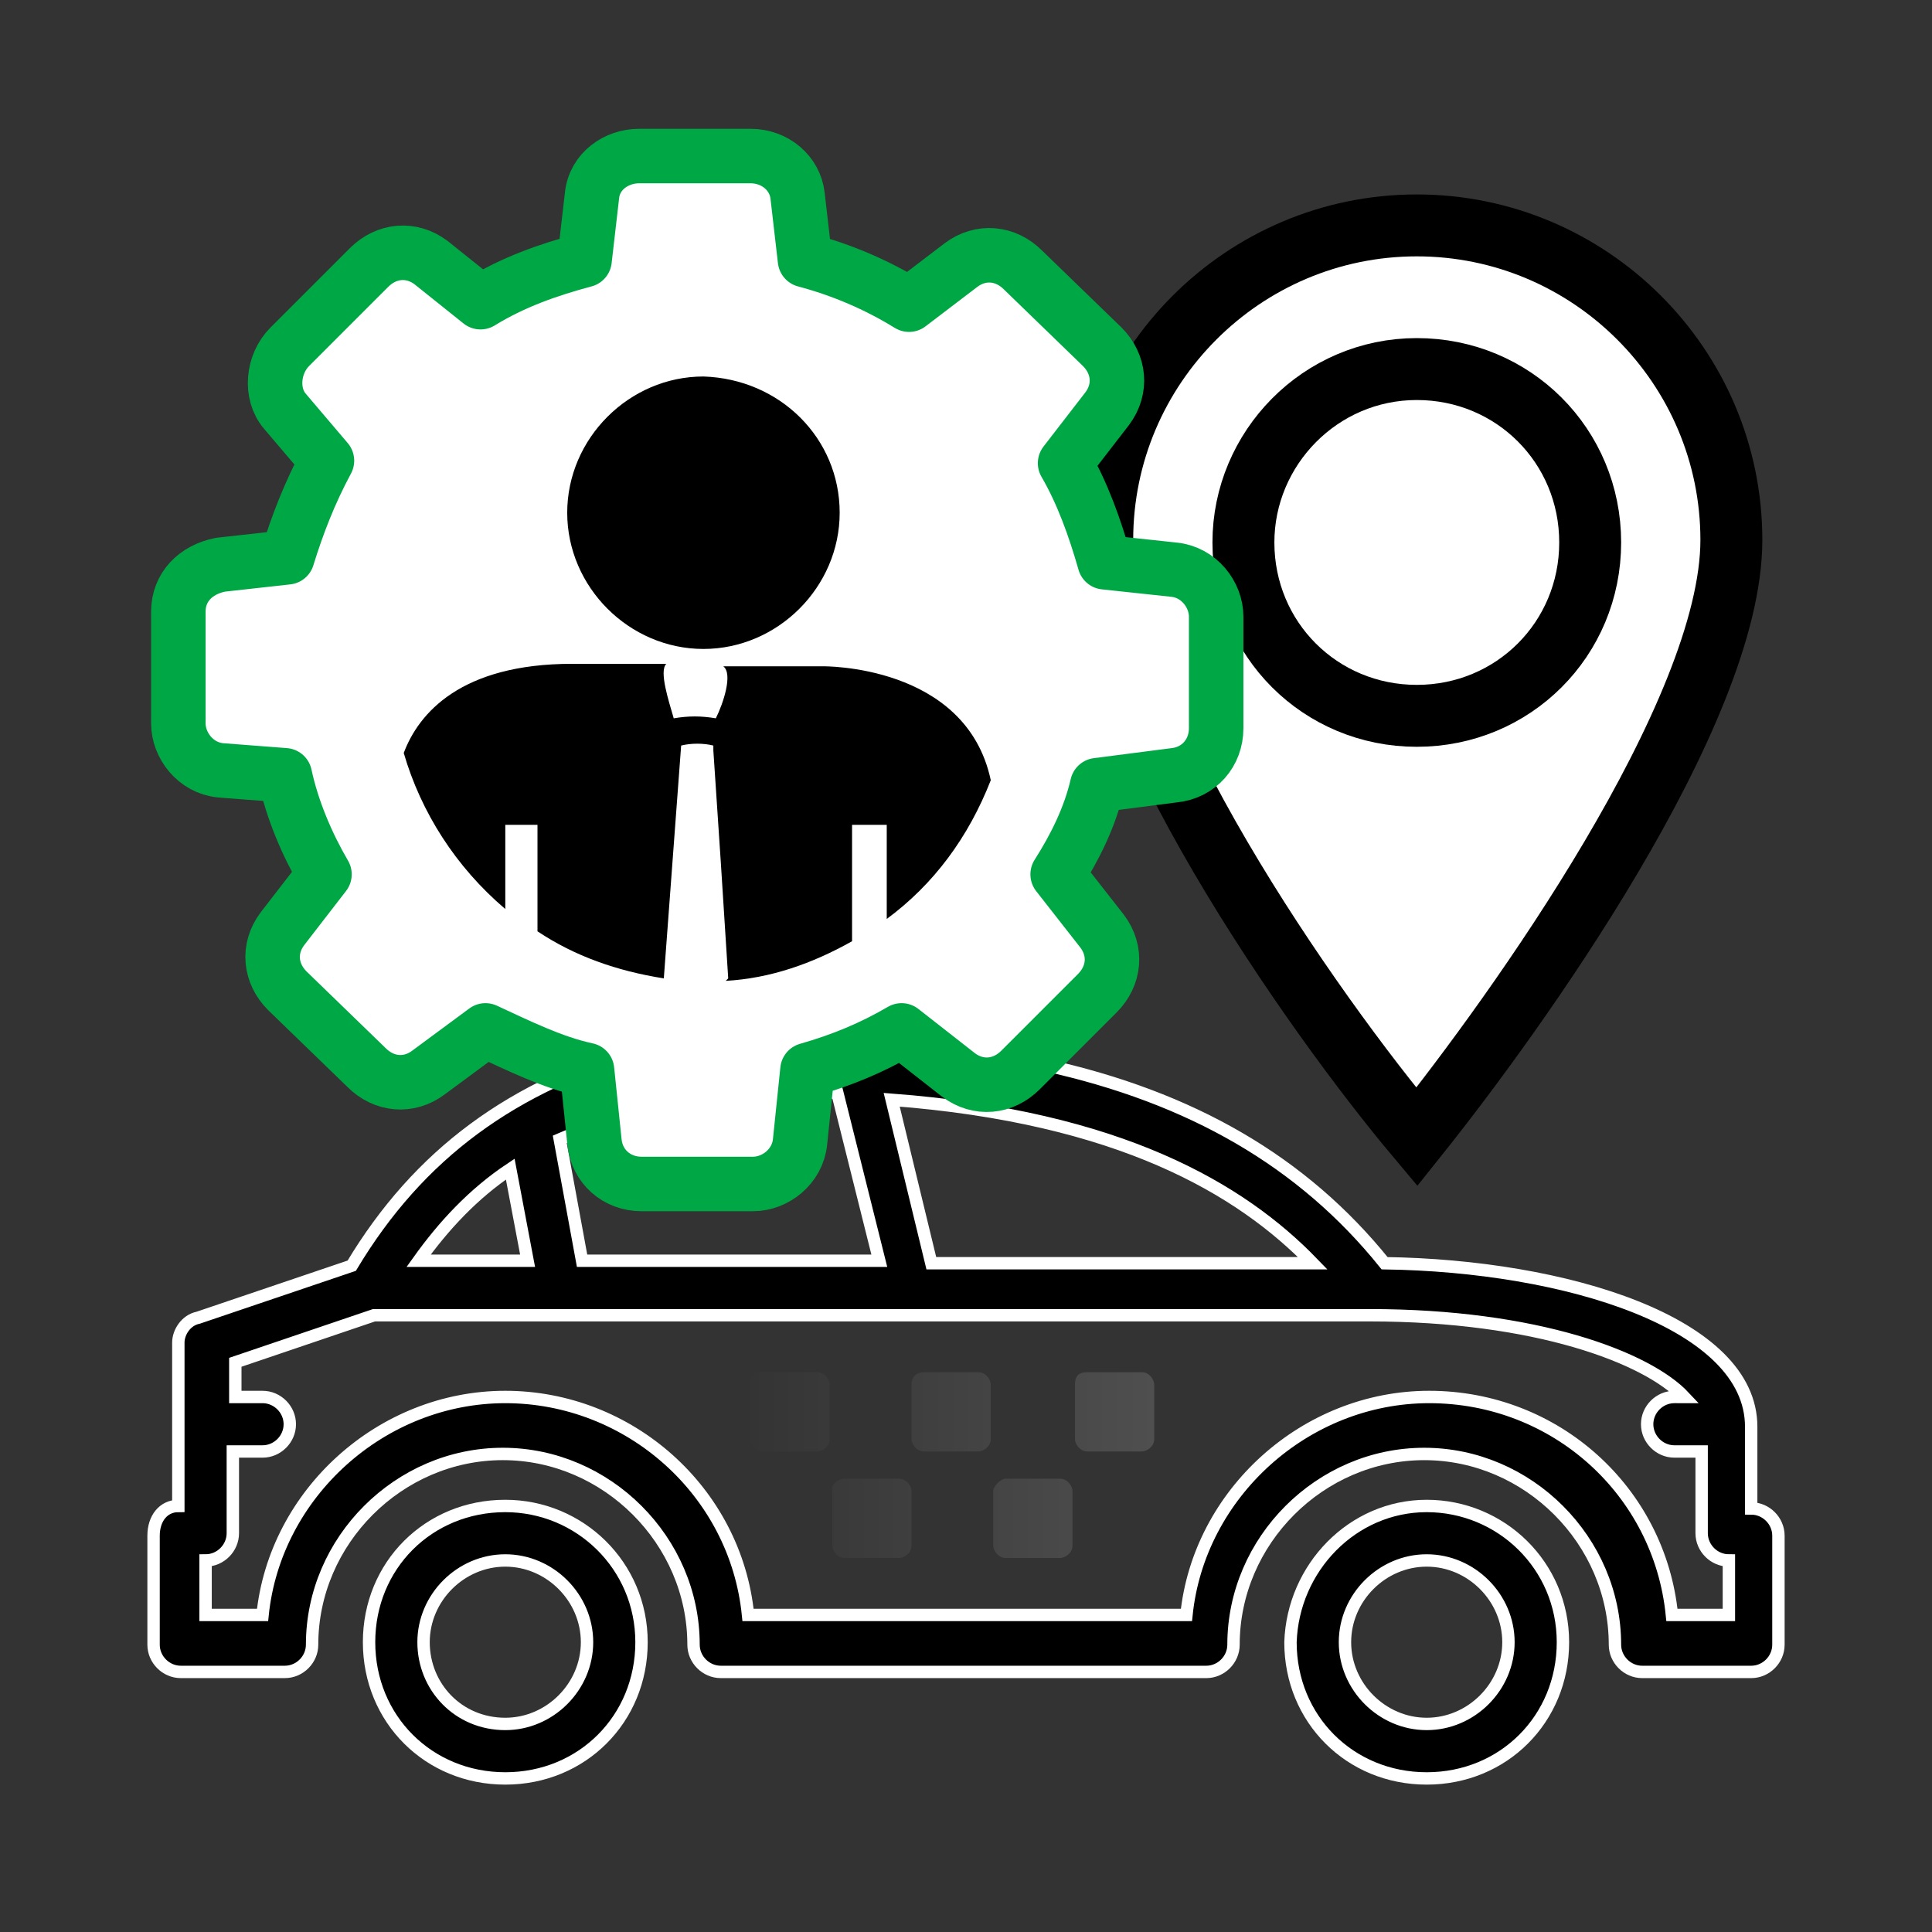 <?xml version="1.0" encoding="utf-8"?>
<!-- Generator: Adobe Illustrator 21.0.0, SVG Export Plug-In . SVG Version: 6.00 Build 0)  -->
<svg version="1.1" id="Layer_1" xmlns="http://www.w3.org/2000/svg" xmlns:xlink="http://www.w3.org/1999/xlink" x="0px" y="0px"
	 viewBox="0 0 78 78" style="enable-background:new 0 0 78 78;" xml:space="preserve">
<rect x="0" y="0" width="78" height="78" fill="#333333" stroke="none"/>
<style type="text/css">
	.st0{fill:#FFFFFF;stroke:#000000;stroke-width:2.5;}
	.st1{stroke:#FFFFFF;stroke-width:0.5;}
	.st2{fill:url(#Path_1_);}
	.st3{fill:url(#SVGID_1_);}
	.st4{fill:url(#SVGID_2_);}
	.st5{fill:url(#SVGID_3_);}
	.st6{fill:url(#SVGID_4_);}
	.st7{fill:#FFFFFF;stroke:#00A845;stroke-width:2.2;stroke-linejoin:round;}
</style>
<title>ta02</title>
<desc>Created with Sketch.</desc>
<g id="ta02">
	<g transform="translate(11, 11)">
		<path id="Shape-path" class="st0" d="M46.2-1.9c7,0,12.7,5.7,12.7,12.7s-8.7,19.1-12.7,24.1c-4.2-5-12.7-17.1-12.7-24.1
			C33.5,3.8,39.2-1.9,46.2-1.9z"/>
		<path class="st0" d="M46.2,3.9c3.9,0,7,3.1,7,7s-3.1,7-7,7s-7-3.1-7-7C39.2,7.1,42.3,3.9,46.2,3.9z"/>
		<path id="Shape" class="st1" d="M46.6,49.8c3,0,5.5,2.4,5.5,5.5s-2.4,5.5-5.5,5.5s-5.5-2.4-5.5-5.5C41.2,52.3,43.6,49.8,46.6,49.8
			z M46.6,58.6c1.8,0,3.3-1.5,3.3-3.3c0-1.8-1.5-3.3-3.3-3.3s-3.3,1.5-3.3,3.3C43.3,57.1,44.8,58.6,46.6,58.6z"/>
		
			<linearGradient id="Path_1_" gradientUnits="userSpaceOnUse" x1="-198.227" y1="-298.196" x2="-215.555" y2="-298.196" gradientTransform="matrix(3.795 0 0 3.795 813.231 1182.086)">
			<stop  offset="0" style="stop-color:#797979"/>
			<stop  offset="1" style="stop-color:#0C0C0C"/>
		</linearGradient>
		<path id="Path" class="st2" d="M29.6,48.7h2.2c0.3,0,0.5,0.3,0.5,0.5v2.2c0,0.3-0.3,0.5-0.5,0.5h-2.2c-0.3,0-0.5-0.3-0.5-0.5v-2.2
			C29.1,49,29.4,48.7,29.6,48.7z"/>
		
			<linearGradient id="SVGID_1_" gradientUnits="userSpaceOnUse" x1="-196.227" y1="-298.196" x2="-213.555" y2="-298.196" gradientTransform="matrix(3.795 0 0 3.795 805.64 1182.086)">
			<stop  offset="0" style="stop-color:#797979"/>
			<stop  offset="1" style="stop-color:#0C0C0C"/>
		</linearGradient>
		<path class="st3" d="M23.1,48.7h2.2c0.3,0,0.5,0.3,0.5,0.5v2.2c0,0.3-0.3,0.5-0.5,0.5h-2.2c-0.3,0-0.5-0.3-0.5-0.5v-2.2
			C22.5,49,22.8,48.7,23.1,48.7z"/>
		
			<linearGradient id="SVGID_2_" gradientUnits="userSpaceOnUse" x1="-195.227" y1="-298.004" x2="-212.555" y2="-298.004" gradientTransform="matrix(3.795 0 0 3.795 801.844 1177.024)">
			<stop  offset="0" style="stop-color:#797979"/>
			<stop  offset="1" style="stop-color:#0C0C0C"/>
		</linearGradient>
		<path class="st4" d="M19.8,44.4h2.2c0.3,0,0.5,0.3,0.5,0.5v2.2c0,0.3-0.3,0.5-0.5,0.5h-2.2c-0.3,0-0.5-0.3-0.5-0.5v-2.2
			C19.2,44.5,19.5,44.4,19.8,44.4z"/>
		
			<linearGradient id="SVGID_3_" gradientUnits="userSpaceOnUse" x1="-197.227" y1="-298.004" x2="-214.555" y2="-298.004" gradientTransform="matrix(3.795 0 0 3.795 809.435 1177.024)">
			<stop  offset="0" style="stop-color:#797979"/>
			<stop  offset="1" style="stop-color:#0C0C0C"/>
		</linearGradient>
		<path class="st5" d="M26.3,44.4h2.2c0.3,0,0.5,0.3,0.5,0.5v2.2c0,0.3-0.3,0.5-0.5,0.5h-2.2c-0.3,0-0.5-0.3-0.5-0.5v-2.2
			C25.8,44.5,26.1,44.4,26.3,44.4z"/>
		
			<linearGradient id="SVGID_4_" gradientUnits="userSpaceOnUse" x1="-199.227" y1="-298.004" x2="-216.555" y2="-298.004" gradientTransform="matrix(3.795 0 0 3.795 817.025 1177.024)">
			<stop  offset="0" style="stop-color:#797979"/>
			<stop  offset="1" style="stop-color:#0C0C0C"/>
		</linearGradient>
		<path class="st6" d="M32.9,44.4h2.2c0.3,0,0.5,0.3,0.5,0.5v2.2c0,0.3-0.3,0.5-0.5,0.5h-2.2c-0.3,0-0.5-0.3-0.5-0.5v-2.2
			C32.4,44.5,32.6,44.4,32.9,44.4z"/>
		<path class="st1" d="M-3.8,49.8v-6.6c0-0.4,0.3-0.9,0.8-1l6.2-2.1c2.7-4.5,6.5-7.3,11.9-8.8l1-3.7c0.1-0.5,0.5-0.9,1-0.9h12
			c0.5,0,1,0.3,1,0.9l1.1,4.4l0,0c5.9,1.3,10.4,3.9,13.7,8c7.3,0.1,14.8,2.4,14.8,6.6v3.3c0.6,0,1.1,0.5,1.1,1.1v4.4
			c0,0.6-0.5,1.1-1.1,1.1h-4.4c-0.6,0-1.1-0.5-1.1-1.1c0-4.2-3.5-7.7-7.7-7.7s-7.7,3.5-7.7,7.7c0,0.6-0.5,1.1-1.1,1.1H18.1
			c-0.6,0-1.1-0.5-1.1-1.1c0-4.2-3.5-7.7-7.7-7.7s-7.7,3.5-7.7,7.7c0,0.6-0.5,1.1-1.1,1.1h-4.2c-0.6,0-1.1-0.5-1.1-1.1V51
			C-4.8,50.3-4.4,49.8-3.8,49.8z M9.6,36.2c-1.5,1-2.7,2.3-3.7,3.7h4.4L9.6,36.2z M16.1,33.4c-1.6,0.4-3.1,1-4.5,1.6l0.9,4.9h12
			l-1.7-6.8C20.7,33.2,18.5,33.2,16.1,33.4z M28.3,29H17.9L17.3,31c4.3-0.3,8.1-0.1,11.5,0.4L28.3,29z M25,33.4l1.6,6.6H42
			C39.1,37,34.2,34.1,25,33.4z M-2.7,54.2h2.3c0.5-4.9,4.8-8.8,9.8-8.8s9.3,3.8,9.8,8.8h17.7c0.5-4.9,4.8-8.8,9.8-8.8
			c5.1,0,9.3,3.8,9.8,8.8h2.3V52c-0.6,0-1.1-0.5-1.1-1.1v-3.3h-1.1c-0.6,0-1.1-0.5-1.1-1.1s0.5-1.1,1.1-1.1H57
			c-1.5-1.6-6-3.3-12.7-3.3H4.1l-5.6,1.9v1.4h1.1c0.6,0,1.1,0.5,1.1,1.1s-0.5,1.1-1.1,1.1h-1.2v3.3c0,0.6-0.5,1.1-1.1,1.1L-2.7,54.2
			L-2.7,54.2z"/>
		<path class="st1" d="M9.4,49.8c3,0,5.5,2.4,5.5,5.5s-2.4,5.5-5.5,5.5s-5.5-2.4-5.5-5.5S6.3,49.8,9.4,49.8z M9.4,58.6
			c1.8,0,3.3-1.5,3.3-3.3c0-1.8-1.5-3.3-3.3-3.3s-3.3,1.5-3.3,3.3C6.1,57.1,7.5,58.6,9.4,58.6z"/>
		<path class="st7" d="M33.3,20.7c-0.3,1.3-0.9,2.5-1.6,3.6l1.8,2.3c0.6,0.8,0.5,1.8-0.2,2.5l-3.1,3.1c-0.7,0.7-1.7,0.8-2.5,0.2
			l-2.3-1.8c-1.2,0.7-2.4,1.2-3.8,1.6l-0.3,2.9c-0.1,1-1,1.7-1.9,1.7h-4.5c-1,0-1.8-0.7-1.9-1.7l-0.3-2.9c-1.4-0.3-2.8-1-4.1-1.6
			l-2.3,1.7c-0.8,0.6-1.8,0.5-2.5-0.2L0.6,29c-0.7-0.7-0.8-1.7-0.2-2.5l1.7-2.2c-0.7-1.2-1.3-2.6-1.6-4l-2.6-0.2
			c-1-0.1-1.7-1-1.7-1.9v-4.5c0-1,0.7-1.7,1.7-1.9l2.7-0.3C1,10.2,1.5,8.9,2.2,7.6L0.5,5.6C-0.1,4.9,0,3.7,0.7,3l3.2-3.2
			c0.7-0.7,1.7-0.8,2.5-0.2l2,1.6c1.3-0.8,2.7-1.3,4.2-1.7l0.3-2.6c0.1-1,1-1.6,1.9-1.6h4.5c1,0,1.8,0.7,1.9,1.6l0.3,2.6
			c1.5,0.4,2.9,1,4.2,1.8l2.1-1.6c0.8-0.6,1.8-0.5,2.5,0.2L33.5,3c0.7,0.7,0.8,1.7,0.2,2.5L32,7.7c0.7,1.2,1.2,2.6,1.6,4l2.8,0.3
			c1,0.1,1.7,1,1.7,1.9v4.5c0,1-0.7,1.8-1.7,1.9L33.3,20.7z"/>
		<path d="M5.3,19.4c0.6-1.6,2.3-3.6,6.8-3.6h3.8c-0.3,0.3,0.1,1.5,0.3,2.2c0.6-0.1,1.1-0.1,1.7,0c0.3-0.6,0.7-1.8,0.3-2.1h4
			c0,0,5.8-0.1,6.8,4.6c-0.9,2.3-2.3,4.2-4.2,5.6v-3.8h-1.4V27c-1.6,0.9-3.3,1.5-5.1,1.6l0.1-0.1l-0.3-4.7l-0.3-4.5v-0.2
			c-0.4-0.1-0.9-0.1-1.3,0l-0.7,9.4l0,0c-1.9-0.3-3.6-0.9-5.1-1.9v-4.3H9.4v3.4C7.4,24,6,21.8,5.3,19.4z M22.9,9.7
			c0,3-2.5,5.5-5.5,5.5s-5.5-2.5-5.5-5.5s2.5-5.5,5.5-5.5C20.5,4.3,22.9,6.7,22.9,9.7z"/>
	</g>
</g>
</svg>
